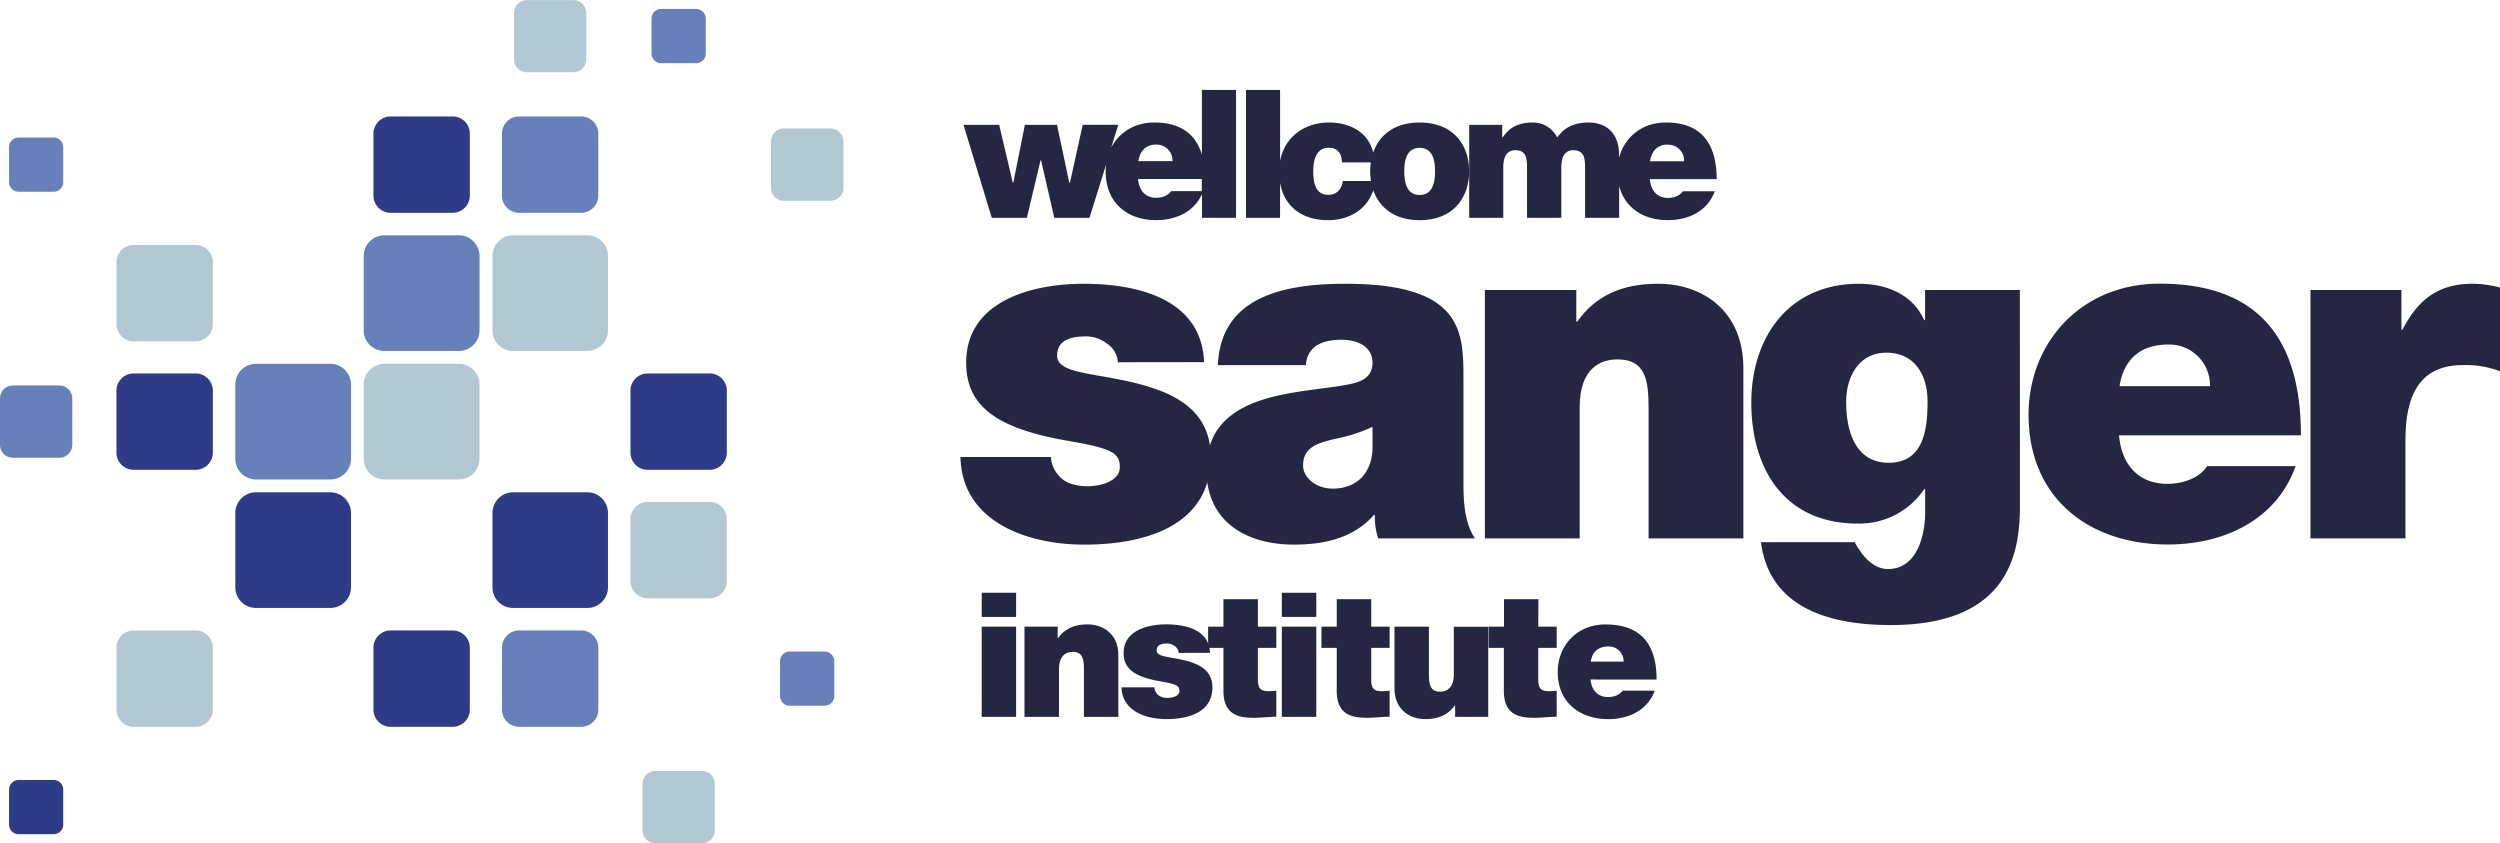 <svg id="Layer_1" data-name="Layer 1" xmlns="http://www.w3.org/2000/svg" viewBox="0 0 893.16 301.28"><defs><style>.cls-1{fill:#242642;}.cls-2{fill:#6680ba;}.cls-3{fill:#2e3b87;}.cls-4{fill:#b2c9d4;}</style></defs><title>logo-wellcome-sanger-institute</title><path class="cls-1" d="M402.07,133.76a8.59,8.59,0,0,0-3.93-6.67,11.82,11.82,0,0,0-7.53-2.56c-4.79,0-10.26,1-10.26,6.84,0,2.56,2,3.76,3.94,4.62,5.64,2.39,18.46,3.08,29.75,6.84,11.29,3.59,21.2,10.26,21.2,24.79,0,24.63-23.59,31.3-45.14,31.3-20.86,0-43.78-8.38-44.29-31.3h32.32a10.91,10.91,0,0,0,4.1,7.87c1.71,1.54,5,2.56,9.07,2.56,4.44,0,11.45-1.71,11.45-6.84s-2.9-6.67-18.64-9.4c-25.82-4.45-36.25-12.66-36.25-27.88,0-22.4,24.11-28.21,41.9-28.21,19.15,0,42.24,5.3,43.09,28Z" transform="translate(-2.68 -4.34)"/><path class="cls-1" d="M525.52,176.85c0,6.68.34,14.2,4.1,19.84H495.08a23.58,23.58,0,0,1-1.2-8.38h-.34c-7.18,8.21-17.61,10.6-28.56,10.6-17.1,0-31.29-8.2-31.29-26.84,0-28,32.83-27,50.1-30.27,4.62-.86,9.23-2.22,9.23-7.87,0-6-5.64-8.21-11.11-8.21-10.43,0-12.48,5.3-12.65,9.07H437.79c1-25,24.63-29.07,45.66-29.07,42.41,0,42.07,17.61,42.07,34.71v36.42Zm-32.5-20a57.67,57.67,0,0,1-13.33,4.27c-7.53,1.71-11.46,3.6-11.46,9.58,0,4.1,4.45,8.21,10.6,8.21,7.7,0,13.68-4.62,14.19-13.85v-8.21Z" transform="translate(-2.68 -4.34)"/><path class="cls-1" d="M533.18,107.94h32.66v11.29h.34c6.33-8.89,15.39-13.51,28.9-13.51,15.9,0,30.44,9.75,30.44,30.1v60.87H591.66V150.18c0-10.26-1.2-17.44-11.11-17.44-5.82,0-13.51,2.9-13.51,17.1v46.85H533.18V107.94Z" transform="translate(-2.68 -4.34)"/><path class="cls-1" d="M724.33,185.24c0,17.61-4.62,42.41-46.17,42.41-21,0-43.27-5.65-46.35-29.59h33.52a21.47,21.47,0,0,0,1.88,3.08c2,3.08,5.65,6.5,9.92,6.5,10.94,0,13.34-13,13.34-20.35v-8.21h-.34a27.93,27.93,0,0,1-23.77,12.31c-26.17,0-38-19.49-38-43.26,0-23.09,13.17-42.41,38.48-42.41,9.92,0,19.32,3.93,23.26,13h.34V107.94h33.86Zm-46.86-15.57c12.49,0,13.85-12,13.85-21.88,0-9.75-4.79-17.45-14.7-17.45-9.58,0-14.37,8.21-14.37,17.62,0,10.08,3.08,21.71,15.22,21.71" transform="translate(-2.68 -4.34)"/><path class="cls-1" d="M759.74,159.93C760.6,170,766.41,177.2,777,177.2c5.48,0,11.46-2,14.2-6.33h31.63c-6.84,19.15-25.48,28-45.65,28-28.39,0-49.77-16.76-49.77-46.34,0-25.82,18.81-46.85,46.86-46.85,35.22,0,50.45,19.66,50.45,54.2h-65Zm32.49-17.62a14.57,14.57,0,0,0-14.87-14.88c-10.09,0-15.91,5.31-17.45,14.88Z" transform="translate(-2.68 -4.34)"/><path class="cls-1" d="M828.13,107.94h32.49v14.19H861c5.47-10.6,12.65-16.41,25-16.41a38.36,38.36,0,0,1,9.92,1.37V137a34.33,34.33,0,0,0-13.33-2.22c-13.34,0-20.53,7.87-20.53,26.85v35.05H828.13Z" transform="translate(-2.68 -4.34)"/><path class="cls-1" d="M365.7,224.74H353.41v-8.63H365.7Zm-12.29,3.48H365.7v32.23H353.41Z" transform="translate(-2.68 -4.34)"/><path class="cls-1" d="M368.69,228.22h11.86v4.1h.12c2.3-3.23,5.59-4.91,10.5-4.91,5.78,0,11.05,3.54,11.05,10.93v22.11H389.93V243.56c0-3.73-.44-6.33-4-6.33-2.11,0-4.91,1.05-4.91,6.21v17H368.69V228.22Z" transform="translate(-2.68 -4.34)"/><path class="cls-1" d="M423.79,237.6a3.09,3.09,0,0,0-1.43-2.42,4.29,4.29,0,0,0-2.73-.94c-1.74,0-3.73.38-3.73,2.49,0,.93.75,1.36,1.43,1.67,2.05.87,6.71,1.12,10.81,2.49s7.7,3.73,7.7,9c0,8.94-8.57,11.36-16.39,11.36-7.58,0-15.9-3-16.09-11.36H415.1a4,4,0,0,0,1.49,2.85,5.06,5.06,0,0,0,3.29.93c1.62,0,4.16-.62,4.16-2.48s-1.05-2.43-6.77-3.42c-9.38-1.61-13.16-4.59-13.16-10.12,0-8.14,8.75-10.25,15.21-10.25,7,0,15.34,1.93,15.65,10.19Z" transform="translate(-2.68 -4.34)"/><path class="cls-1" d="M452.08,228.22h6.58v7.58h-6.58V247c0,3,.68,4.28,3.78,4.28a21.94,21.94,0,0,0,2.8-.18v9.31c-2.49,0-5.28.37-7.89.37-5.22,0-11-.8-11-9.62V235.8h-5.47v-7.58h5.47v-9.81h12.3Z" transform="translate(-2.68 -4.34)"/><path class="cls-1" d="M472.94,224.74h-12.3v-8.63h12.3Zm-12.3,3.48h12.3v32.23h-12.3Z" transform="translate(-2.68 -4.34)"/><path class="cls-1" d="M492.56,228.22h6.58v7.58h-6.58V247c0,3,.68,4.28,3.79,4.28a21.78,21.78,0,0,0,2.79-.18v9.31c-2.48,0-5.28.37-7.89.37-5.21,0-11-.8-11-9.62V235.8H474.8v-7.58h5.46v-9.81h12.3Z" transform="translate(-2.68 -4.34)"/><path class="cls-1" d="M534.41,260.45H522.55v-4.1h-.12c-2.3,3.23-5.59,4.91-10.5,4.91-5.77,0-11.05-3.54-11.05-10.93V228.22h12.29v16.89c0,3.73.44,6.34,4,6.34,2.11,0,4.91-1.06,4.91-6.21v-17h12.29v32.23Z" transform="translate(-2.68 -4.34)"/><path class="cls-1" d="M552.25,228.22h6.58v7.58h-6.58V247c0,3,.68,4.28,3.79,4.28a21.78,21.78,0,0,0,2.79-.18v9.31c-2.48,0-5.28.37-7.88.37-5.22,0-11-.8-11-9.62V235.8h-5.46v-7.58H540v-9.81h12.3Z" transform="translate(-2.68 -4.34)"/><path class="cls-1" d="M570.94,247.1c.31,3.66,2.42,6.27,6.27,6.27,2,0,4.16-.74,5.15-2.29h11.49c-2.48,6.95-9.25,10.18-16.58,10.18-10.31,0-18.07-6.09-18.07-16.83,0-9.38,6.83-17,17-17,12.79,0,18.32,7.15,18.32,19.69Zm11.8-6.4a5.29,5.29,0,0,0-5.4-5.4c-3.67,0-5.78,1.93-6.34,5.4Z" transform="translate(-2.68 -4.34)"/><path class="cls-1" d="M432.07,59.57c-2.21-7.38-7.66-11.46-17-11.46-7.17,0-12.64,3.64-15.41,9l2.54-8.18H389.49L384.94,69.6h-.25l-4.38-20.66H368.83L364.7,69.6h-.19l-4.87-20.66H346.91L357,82.15h12.55l4.87-20.54h.19l4.73,20.54h12.57l6-19.19a19.79,19.79,0,0,0-.21,2.69c0,11.06,7.64,17.34,18,17.34,7.13,0,13.57-3,16.4-9.3v8.46h12.17V36.47H432.07ZM415.68,56a5.65,5.65,0,0,1,5.87,5.9H409.37C410,58.08,412.18,56,415.68,56Zm16.39,16.63h-11c-1.06,1.61-3.3,2.38-5.3,2.38-4,0-6.17-2.76-6.49-6.72h22.76v4.34Z" transform="translate(-2.68 -4.34)"/><path class="cls-1" d="M598.61,75.05c-4,0-6.18-2.76-6.49-6.72H616c-.06-12.86-5.62-20.22-18.11-20.22-8.69,0-14.87,5.33-16.79,12.62V59.31c0-5.38-2.8-11.2-11-11.2-4.8,0-7.75,1.72-9.44,3.39a6,6,0,0,0-.49.57c-.63.65-.94,1.1-1.19,1.35a9.62,9.62,0,0,0-8.74-5.31c-4.5,0-8.12,1.41-10.67,5.31h-.2V48.94h-11.8V82.15h12.18v-18c0-3.52,1.06-6.14,4.31-6.14,3.93,0,4.17,3,4.17,6.14v18h12.25v-18c0-3.52,1.06-6.14,4.3-6.14,3.88,0,4.19,3,4.19,6.14v18h12.18V70.78c2,7.84,8.72,12.21,17.35,12.21,7.5,0,14.24-3.27,16.8-10.32H603.9C602.85,74.28,600.6,75.05,598.61,75.05Zm-.13-19a5.64,5.64,0,0,1,5.86,5.9H592.17C592.8,58.08,595,56,598.48,56Z" transform="translate(-2.68 -4.34)"/><path class="cls-1" d="M509.88,48.11c-9.1,0-14.47,4.58-16.61,10.73-1.78-7.47-8.6-10.73-15.79-10.73-9,0-15.92,5.37-17.47,13.75V36.47H447.83V82.15H460V69.63C461.54,78.44,468.2,83,477.11,83c7.61,0,13.88-3.79,16.2-10.68C495.48,78.43,500.83,83,509.88,83c12.17,0,17.67-8.26,17.67-17.48S522.05,48.11,509.88,48.11ZM482.42,69c-.33,2.7-2,4.94-5.19,4.94-3.93,0-5.37-3.07-5.37-8.39,0-4,1-8.44,5.62-8.44,2.88,0,4.61,1.93,4.61,5.25h10.34a21.76,21.76,0,0,0-.23,3.13,21.41,21.41,0,0,0,.28,3.51ZM509.88,74c-4.81,0-5.5-4.87-5.5-8.45s.69-8.38,5.5-8.38,5.49,4.8,5.49,8.38S514.68,74,509.88,74Z" transform="translate(-2.68 -4.34)"/><path class="cls-2" d="M21.81,72.84H9.37a3.46,3.46,0,0,1-3.46-3.46V56.93a3.46,3.46,0,0,1,3.46-3.46H21.81a3.45,3.45,0,0,1,3.46,3.46V69.38A3.45,3.45,0,0,1,21.81,72.84Z" transform="translate(-2.68 -4.34)"/><path class="cls-3" d="M164.38,80.37H142.26a6.15,6.15,0,0,1-6.16-6.15V52.09a6.16,6.16,0,0,1,6.16-6.15h22.12a6.15,6.15,0,0,1,6.15,6.15V74.22A6.15,6.15,0,0,1,164.38,80.37Z" transform="translate(-2.68 -4.34)"/><path class="cls-4" d="M207.52,30.16H190.93a4.61,4.61,0,0,1-4.61-4.62V9a4.6,4.6,0,0,1,4.61-4.61h16.59A4.61,4.61,0,0,1,212.14,9V25.54A4.62,4.62,0,0,1,207.52,30.16Z" transform="translate(-2.68 -4.34)"/><path class="cls-2" d="M210.29,80.37H188.17A6.15,6.15,0,0,1,182,74.22V52.09a6.16,6.16,0,0,1,6.16-6.15h22.12a6.15,6.15,0,0,1,6.15,6.15V74.22A6.15,6.15,0,0,1,210.29,80.37Z" transform="translate(-2.68 -4.34)"/><path class="cls-2" d="M251.36,26.93H238.91a3.46,3.46,0,0,1-3.46-3.46V11a3.46,3.46,0,0,1,3.46-3.46h12.45A3.46,3.46,0,0,1,254.82,11V23.47A3.46,3.46,0,0,1,251.36,26.93Z" transform="translate(-2.68 -4.34)"/><path class="cls-4" d="M299.34,76.07H282.75a4.62,4.62,0,0,1-4.62-4.62V54.86a4.62,4.62,0,0,1,4.62-4.62h16.59A4.62,4.62,0,0,1,304,54.86V71.45A4.62,4.62,0,0,1,299.34,76.07Z" transform="translate(-2.68 -4.34)"/><path class="cls-2" d="M23.89,167.88H7.3a4.61,4.61,0,0,1-4.62-4.61V146.68a4.62,4.62,0,0,1,4.62-4.62H23.89a4.61,4.61,0,0,1,4.61,4.62v16.59A4.6,4.6,0,0,1,23.89,167.88Z" transform="translate(-2.68 -4.34)"/><path class="cls-4" d="M72.56,126.28H50.44a6.15,6.15,0,0,1-6.16-6.15V98a6.15,6.15,0,0,1,6.16-6.15H72.56A6.15,6.15,0,0,1,78.72,98v22.13A6.15,6.15,0,0,1,72.56,126.28Z" transform="translate(-2.68 -4.34)"/><path class="cls-3" d="M72.56,172.19H50.44A6.16,6.16,0,0,1,44.28,166V143.91a6.15,6.15,0,0,1,6.16-6.15H72.56a6.15,6.15,0,0,1,6.16,6.15V166A6.16,6.16,0,0,1,72.56,172.19Z" transform="translate(-2.68 -4.34)"/><path class="cls-2" d="M120.68,175.63H94.14a7.38,7.38,0,0,1-7.39-7.38V141.7a7.39,7.39,0,0,1,7.39-7.39h26.54a7.39,7.39,0,0,1,7.39,7.39v26.55A7.38,7.38,0,0,1,120.68,175.63Z" transform="translate(-2.68 -4.34)"/><path class="cls-2" d="M166.59,129.72H140a7.37,7.37,0,0,1-7.38-7.38V95.79A7.37,7.37,0,0,1,140,88.41h26.55A7.38,7.38,0,0,1,174,95.79v26.55A7.38,7.38,0,0,1,166.59,129.72Z" transform="translate(-2.68 -4.34)"/><path class="cls-4" d="M166.59,175.63H140a7.37,7.37,0,0,1-7.38-7.38V141.7a7.38,7.38,0,0,1,7.38-7.39h26.55A7.39,7.39,0,0,1,174,141.7v26.55A7.38,7.38,0,0,1,166.59,175.63Z" transform="translate(-2.68 -4.34)"/><path class="cls-4" d="M212.5,129.72H186a7.37,7.37,0,0,1-7.38-7.38V95.79A7.37,7.37,0,0,1,186,88.41H212.5a7.38,7.38,0,0,1,7.39,7.38v26.55A7.38,7.38,0,0,1,212.5,129.72Z" transform="translate(-2.68 -4.34)"/><path class="cls-3" d="M256.2,172.19H234.07a6.15,6.15,0,0,1-6.15-6.16V143.91a6.15,6.15,0,0,1,6.15-6.15H256.2a6.15,6.15,0,0,1,6.15,6.15V166A6.15,6.15,0,0,1,256.2,172.19Z" transform="translate(-2.68 -4.34)"/><path class="cls-4" d="M72.56,264H50.44a6.16,6.16,0,0,1-6.16-6.16V235.73a6.15,6.15,0,0,1,6.16-6.15H72.56a6.15,6.15,0,0,1,6.16,6.15v22.12A6.16,6.16,0,0,1,72.56,264Z" transform="translate(-2.68 -4.34)"/><path class="cls-3" d="M120.68,221.54H94.14a7.38,7.38,0,0,1-7.39-7.38V187.61a7.39,7.39,0,0,1,7.39-7.39h26.54a7.39,7.39,0,0,1,7.39,7.39v26.55A7.38,7.38,0,0,1,120.68,221.54Z" transform="translate(-2.68 -4.34)"/><path class="cls-3" d="M164.38,264H142.26a6.16,6.16,0,0,1-6.16-6.16V235.73a6.15,6.15,0,0,1,6.16-6.15h22.12a6.15,6.15,0,0,1,6.15,6.15v22.12A6.15,6.15,0,0,1,164.38,264Z" transform="translate(-2.68 -4.34)"/><path class="cls-3" d="M212.5,221.54H186a7.37,7.37,0,0,1-7.38-7.38V187.61a7.38,7.38,0,0,1,7.38-7.39H212.5a7.39,7.39,0,0,1,7.39,7.39v26.55A7.38,7.38,0,0,1,212.5,221.54Z" transform="translate(-2.68 -4.34)"/><path class="cls-2" d="M210.29,264H188.17a6.16,6.16,0,0,1-6.16-6.16V235.73a6.15,6.15,0,0,1,6.16-6.15h22.12a6.15,6.15,0,0,1,6.15,6.15v22.12A6.15,6.15,0,0,1,210.29,264Z" transform="translate(-2.68 -4.34)"/><path class="cls-4" d="M256.2,218.1H234.07a6.15,6.15,0,0,1-6.15-6.16V189.82a6.15,6.15,0,0,1,6.15-6.15H256.2a6.15,6.15,0,0,1,6.15,6.15v22.12A6.15,6.15,0,0,1,256.2,218.1Z" transform="translate(-2.68 -4.34)"/><path class="cls-2" d="M297.27,256.48H284.82a3.46,3.46,0,0,1-3.46-3.47V240.57a3.46,3.46,0,0,1,3.46-3.46h12.45a3.46,3.46,0,0,1,3.46,3.46V253A3.46,3.46,0,0,1,297.27,256.48Z" transform="translate(-2.68 -4.34)"/><path class="cls-3" d="M21.81,302.38H9.37a3.46,3.46,0,0,1-3.46-3.46V286.48A3.46,3.46,0,0,1,9.37,283H21.81a3.45,3.45,0,0,1,3.46,3.46v12.44A3.45,3.45,0,0,1,21.81,302.38Z" transform="translate(-2.68 -4.34)"/><path class="cls-4" d="M253.43,305.61H236.84a4.61,4.61,0,0,1-4.62-4.61V284.4a4.61,4.61,0,0,1,4.62-4.61h16.59a4.61,4.61,0,0,1,4.62,4.61V301A4.61,4.61,0,0,1,253.43,305.61Z" transform="translate(-2.68 -4.34)"/></svg>